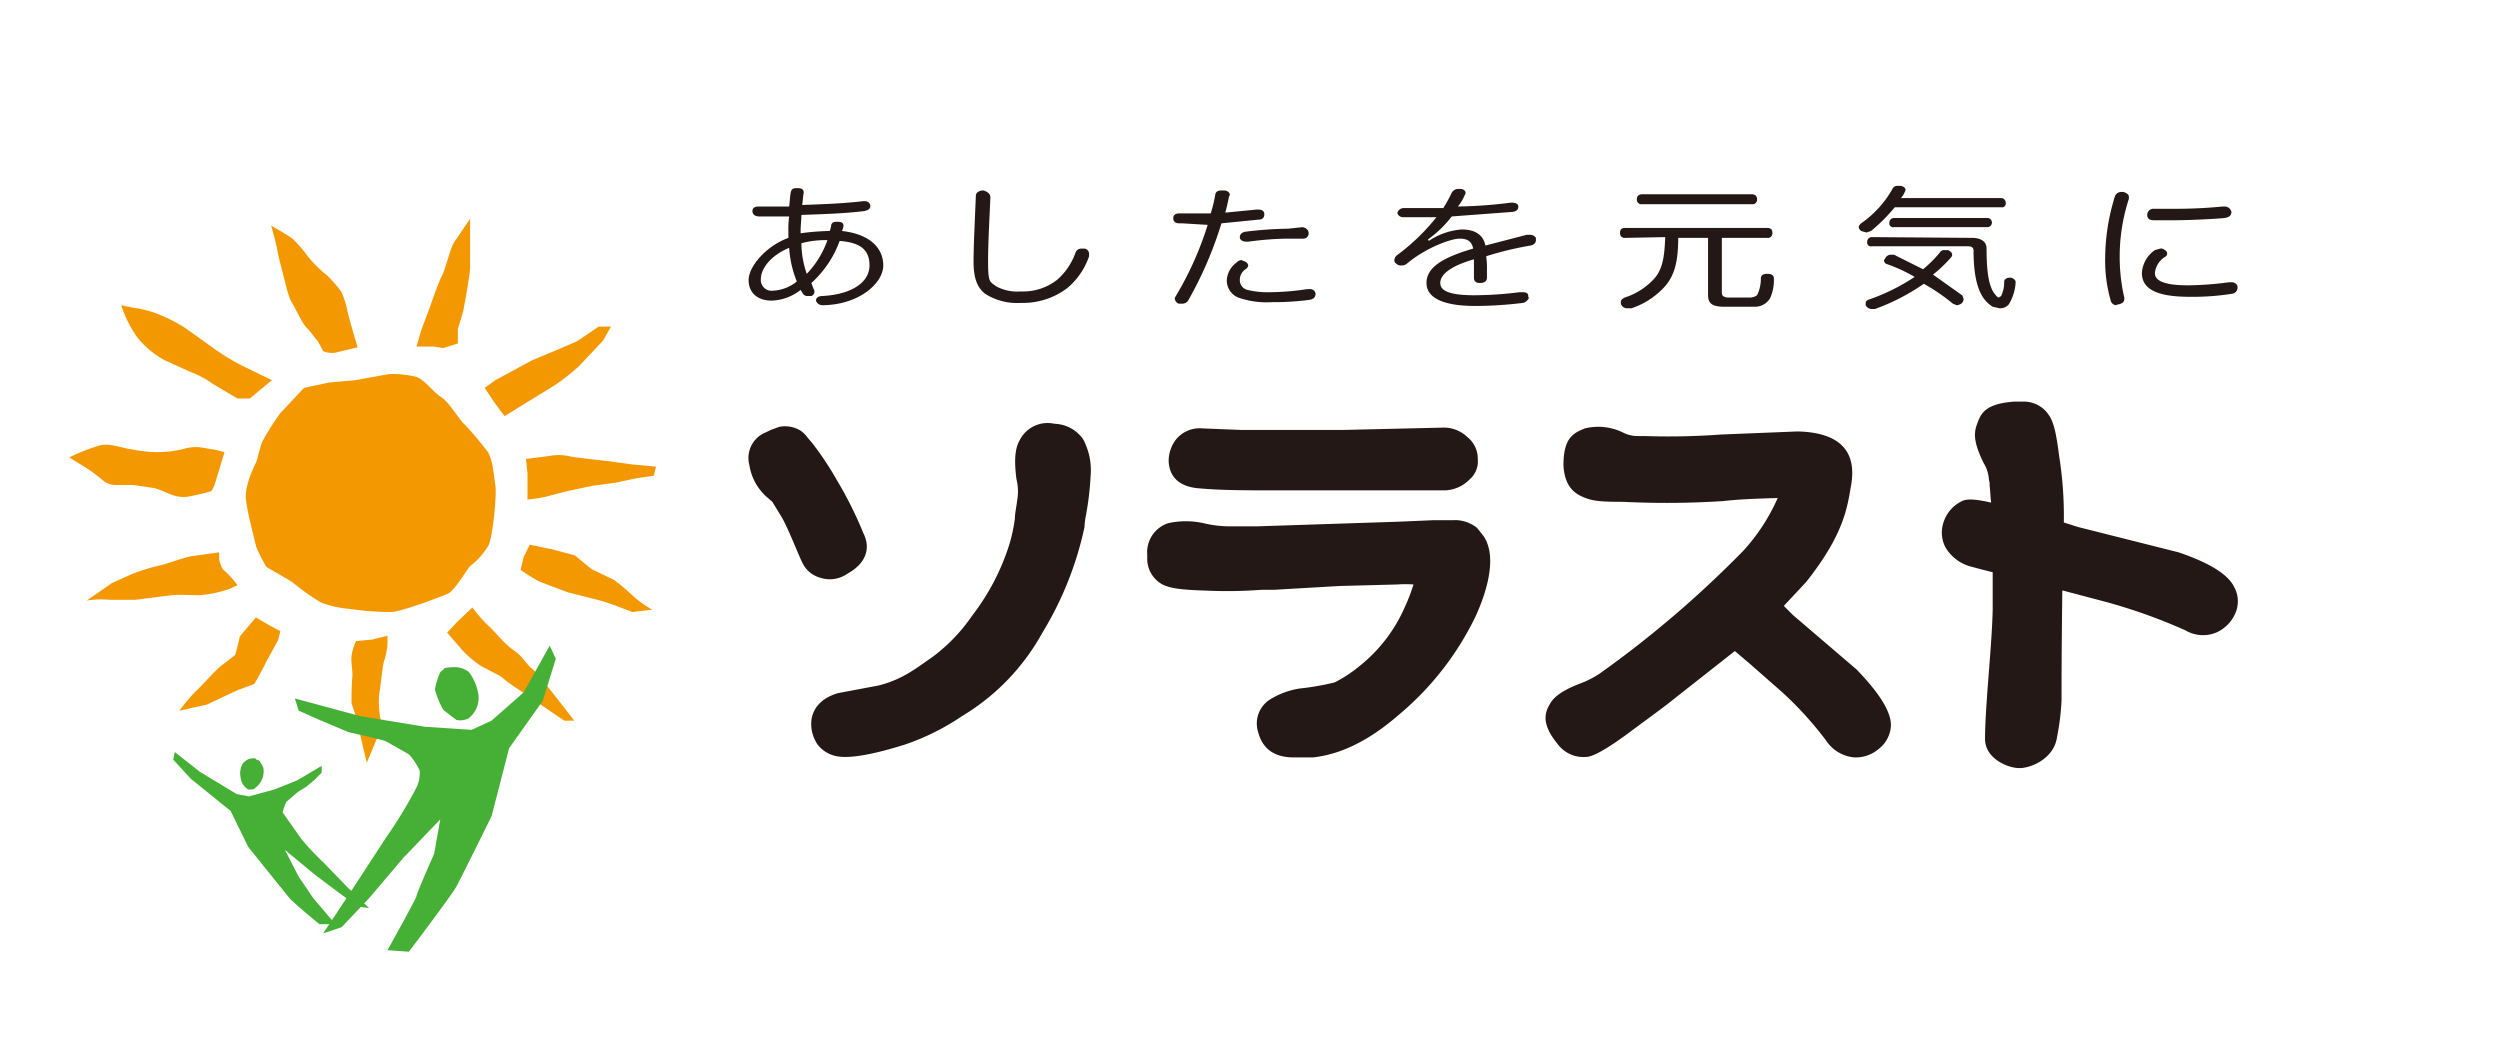 <svg viewBox="-9.042 -17.458 326.747 124.093" xmlns="http://www.w3.org/2000/svg" width="2500" height="1054"><path d="M37.7 21.1l-2.9.7a2.8 2.8 0 0 1-1.6-.2l-.7-1.3c-.4-.4-.9-1.2-1.5-1.8s-1.6-2.9-2-3.4a12.8 12.8 0 0 1-.7-2.2s-1-3.8-1.1-4.5-.8-3.2-.8-3.2 2.3 1.3 2.9 1.8a18.1 18.1 0 0 1 1.8 2.1 15.9 15.9 0 0 0 2.6 2.6 16.2 16.2 0 0 1 1.9 2.2 12.9 12.9 0 0 1 .8 2.6c.1.6 1.3 4.6 1.3 4.6zM26.5 25.4l-3.7-1.8a28.8 28.8 0 0 1-3.4-2l-4.2-3a21.3 21.3 0 0 0-4-2 16.4 16.4 0 0 0-3-.7l-1.4-.3a15.5 15.5 0 0 0 2.1 4.2 11.7 11.7 0 0 0 3.6 3l3.3 1.5a12.4 12.4 0 0 1 3 1.6l3.2 1.9h1.6zM20.3 34.8L19 39.1l-.4.8-1.1.3-1.8.4a4.2 4.2 0 0 1-2.2-.2c-.4-.1-1.6-.7-2.4-.9l-2.7-.4H6a2.6 2.6 0 0 1-1.7-.7 24 24 0 0 0-2-1.5L0 35.5a24.8 24.8 0 0 1 4.1-1.6c1.2-.3 3.3.5 3.9.5a17.5 17.5 0 0 0 3.3.4 14.6 14.6 0 0 0 3.6-.4 5.5 5.5 0 0 1 2.4-.2l1.8.3zM19.6 47.9l-3.6.5c-1.1.2-3.2 1-4.1 1.2a25.7 25.7 0 0 0-3.6 1.1l-2.7 1.2-3.3 2.3a12.1 12.1 0 0 1 3-.1h3.4l4.7-.6c.8-.1 2.3 0 3.7 0a16.3 16.3 0 0 0 3.8-.8l1.1-.5a13 13 0 0 0-1.7-1.9c-.5-.3-.7-1.6-.7-1.6zM24.4 56.4l-2.1 2.5c0 .2-.6 2.4-.6 2.4l-1.8 1.4c-.6.4-2.7 2.8-3.4 3.4a22.7 22.7 0 0 0-2.1 2.5l3.6-.8 3.8-1.8 2.4-.9s1.1-1.9 1.5-2.8l1.6-2.9.3-1.2-1.5-.8zM37.5 59.5a5.9 5.9 0 0 0-.6 2c-.1.8.2 1.9.1 2.8s-.1 3.3-.1 3.3a30.3 30.3 0 0 1 .9 3.1c.3 1.4 1.1 4.7 1.1 4.7l2-4.8a12.3 12.3 0 0 1-.4-4c.3-1.9.5-4.3.7-4.6a10 10 0 0 0 .4-2v-1.2l-2 .5zM52.7 55.1l-2.1 2-1.2 1.3 2 2.3a13.2 13.2 0 0 0 2.5 2.1l2.5 1.3a17.7 17.7 0 0 0 2 1.5l6.3 4.3H66s-4.7-6.2-5.5-6.8-1.2-1.6-2.4-2.4-2.6-2.6-3.2-3.1a17.7 17.7 0 0 1-2.2-2.5zM60.2 46.9l-.8 1.6-.4 1.7a27.5 27.5 0 0 0 2.4 1.5l3.7 1.4 4.3 1.1c.9.2 4.2 1.5 4.2 1.5l2.6-.3a15.9 15.9 0 0 1-2.4-1.7 27.8 27.8 0 0 0-2.6-2.2l-2.9-1.4-1-.8-1.2-1-3-.8zM59.9 41v-3.4l-.2-1.9 3.1-.4a6.5 6.5 0 0 1 2.4 0c.7.2 4.6.6 5.4.7l2.9.4 3.2.3-.3 1.2-2.2.3-2.8.6-3 .4-3.3.7-2.7.7a18.6 18.6 0 0 1-2.5.4zM56.9 30.1l6.5-4a27.2 27.2 0 0 0 3.2-2.5l3.2-3.4 1-1.8h-1.6l-2.8 1.9-2.3 1-3.6 1.5-4.8 2.6-1.4 1 1.2 1.8zM45.4 21h2.2l1.3.2 1.9-.6v-1.9l.7-2.3.5-2.8s.4-2.4.4-2.8V4.3l-2.1 3.1c-.4.5-1.2 3.7-1.6 4.4s-1.5 3.9-1.5 3.9L46 18.9zM37.4 25.4l-3.4.3-3.3.7-3.1 3.3a33.6 33.6 0 0 0-2.4 3.8c-.3.8-.6 2.3-.8 2.7s-1.5 3-1.3 4.8 1.2 5.5 1.3 6 1.2 2.6 1.4 2.8 3 1.7 3.5 2.1a26.8 26.8 0 0 0 3.7 2.6 14.3 14.3 0 0 0 3.7.8 37.4 37.4 0 0 0 5.4.4c1.5-.1 6.5-2 7.4-2.4s2.5-3.2 2.9-3.6a9.5 9.5 0 0 0 2.4-2.7c.6-1.2 1.1-6.8.9-7.9s-.3-3.6-1.2-4.6a40.9 40.9 0 0 0-2.9-3.4c-.6-.5-1.9-2.8-3-3.5s-2.3-2.5-3.5-2.7a13.9 13.9 0 0 0-3.3-.3z" fill="#f39800"/><path d="M29.5 67l.5 1.6 2.7 1.2 3.8 1.6s4.5 1 4.9 1.2l3 1.7a8.3 8.3 0 0 1 1.4 2.1 4.2 4.2 0 0 1-.5 2.4 56.9 56.9 0 0 1-3.9 6.4l-4.3 6.6-3.9 5.9 2.4-.8 3.6-3.8 4.5-5.3 4.8-5-.8 4.5s-2.3 5.2-2.3 5.5-3.8 7.1-3.8 7.1l2.8.2s5.6-7.4 6.2-8.5 4.6-9.2 4.6-9.2l2.3-8.9 4.4-6.2 1.7-5.5-.8-1.7-3.4 6.1-4.2 3.7-2.6 1.2-6.1-.4-8.5-1.4z" fill="#45b035"/><path d="M50.6 62.9s-1.5 0-1.6.2-.5.3-.6.7a9.5 9.5 0 0 0-.6 2 11.6 11.6 0 0 0 1.1 2.7l1.7 1.3a2.4 2.4 0 0 0 1.6-.2 3.4 3.4 0 0 0 1.3-3 6.3 6.3 0 0 0-1.3-3.1 3.4 3.4 0 0 0-1.6-.6zM33 75.8v.9l-.9.9-1.2 1-1 .6-1.5 1.3a6 6 0 0 0-.5 1.4l2.4 3.4a32.3 32.3 0 0 0 2.9 3.1l3.1 3.2 2.9 2.8-1.4-.2-2.4-1.7-3.2-2.4-4-3.3 1.8 3.5 1.9 2.8 2.9 3.4h-2.1s-3.4-2.8-3.9-3.4-5.4-6.7-5.4-6.7l-2.3-4.7-5.2-4.2-2.3-2.5.2-1 3.3 2.6 4.8 2.9 1.6.3 3.3-.9 3-1.2z" fill="#45b035"/><path d="M23.5 74.9s.8-.2.9 0 .4.1.5.3.5.7.5 1a2.7 2.7 0 0 1-1.1 2.5c-.1.2-.5.2-.9.2a2.1 2.1 0 0 1-1-1.6 2.5 2.5 0 0 1 .3-1.8 2.1 2.1 0 0 1 .8-.6z" fill="#45b035"/><g fill="#231815"><path d="M283 52.5c-.8-1.7-3.2-3.2-7.3-4.6l-13.1-3.3-1.9-.6v-.2a50 50 0 0 0-.6-8.4c-.4-3.1-.7-4.5-1.4-5.5a3.9 3.9 0 0 0-3.2-1.7h-1.3c-4 .3-4.4 1.7-4.9 3.1s-.1 2.8.9 4.9a4.7 4.7 0 0 1 .7 2.1c0 .2.1.4.1.6v.3c.1.8.1 1.5.2 2.2-2.2-.5-3.2-.5-3.8-.2a4.6 4.6 0 0 0-2.4 2.7 4.2 4.2 0 0 0 .2 3.3 5.5 5.5 0 0 0 3.5 2.6l1.5.4 1.2.3v4.9c-.1 4.8-1 12.6-1 16.9 0 2.5 2.9 3.8 4.5 3.8s4.5-1.3 4.9-4a32.6 32.6 0 0 0 .6-4.9c0-2.2 0-6.5.1-14.3h.1l5.3 1.4a71.9 71.9 0 0 1 10.7 3.8 4.5 4.5 0 0 0 4.2.2 4.9 4.9 0 0 0 2.3-2.4 3.9 3.9 0 0 0-.1-3.4zM225.3 56.1l-1.2-1.2 2.9-3.1c5-6.3 5.4-9.8 5.9-12.7.9-5.2-2.5-6.9-7-7l-10 .4a93 93 0 0 1-10 .2h-.9a4.1 4.1 0 0 1-2-.5 7.4 7.4 0 0 0-4.9-.5c-1.4.6-2.8 1.1-2.8 4.8.1 2 .8 3.3 2.2 4s2.5.8 5.6.8a115.3 115.3 0 0 0 13.1-.1c1.7-.2 3.6-.3 7.1-.4a25.2 25.2 0 0 1-4.5 6.9 138.9 138.9 0 0 1-18.7 16 12 12 0 0 1-2.5 1.3c-2.1.8-3.4 1.6-4 2.6s-1.4 2.5.9 5.3a4.2 4.2 0 0 0 4.1 1.7c1-.2 3.1-1.5 5.5-3.3s4-2.9 6.1-4.6l7.5-5.9 2 1.7 4.1 3.6a45.6 45.6 0 0 1 5.9 6.5 4.9 4.9 0 0 0 3.6 2.1 4.6 4.6 0 0 0 3.2-1.1 4.1 4.1 0 0 0 1.6-3.1c0-1.8-1.5-4.2-4.5-7.3zM184 44.7a4.6 4.6 0 0 0-3.2-1h-2.5l-4.7.2-18.3.6h-3.8a14.8 14.8 0 0 1-3.2-.4 10.6 10.6 0 0 0-4.7 0 4 4 0 0 0-2.7 4.1v.5a3.8 3.8 0 0 0 2 3.4c1 .5 2.4.7 5.6.8a60.9 60.9 0 0 0 7.3-.1h1.6l8.6-.5 7.6-.2a14.7 14.7 0 0 1 2.1 0 24.7 24.7 0 0 1-1.2 3.1 20.1 20.1 0 0 1-5.9 7.6 17.5 17.5 0 0 1-3.2 2.1 34.4 34.4 0 0 1-4.6.8 10.4 10.4 0 0 0-3.8 1.4 3.7 3.7 0 0 0-1.6 4.3c.7 2.7 2.8 3.3 4.6 3.3h2.6c3.6-.4 7.3-2.2 11.1-5.5a38.6 38.6 0 0 0 10.1-12.9c1.7-3.7 2.8-8.1 1-10.6zM147.3 39.5c3.1.3 6 .3 11.3.3h21.2a4.7 4.7 0 0 0 3.2-1.4 3.1 3.1 0 0 0 1.1-2.7 3.6 3.6 0 0 0-1.4-2.9 4.4 4.4 0 0 0-3.2-1.2l-12.9.3h-13.5l-5-.2a4 4 0 0 0-3.4 1.4 4.6 4.6 0 0 0-1 2.9c.1 2 1.3 3.2 3.6 3.5zM101.7 50.7c2.2-1.2 3.2-3.1 2.1-5.3a50.8 50.8 0 0 0-3.5-7 39.9 39.9 0 0 0-3.2-4.8l-.6-.7a3.8 3.8 0 0 0-.9-.9 3.9 3.9 0 0 0-2.8-.5l-1.1.4-.6.3a3.6 3.6 0 0 0-2.2 4.3 7 7 0 0 0 2.2 4.1l.8.7 1.1 1.8c.9 1.4 2.4 5.4 2.9 6.3a3.6 3.6 0 0 0 2.2 1.8 4 4 0 0 0 3.6-.5zM132.1 32.6a4.7 4.7 0 0 0-3.3-1.5 4.1 4.1 0 0 0-4.6 2.2c-.6 1.1-.7 2.6-.4 5a6.5 6.5 0 0 1 .1 2.8c-.1.9-.3 1.7-.3 2.4a22 22 0 0 1-.7 3.3 30 30 0 0 1-4.9 9.4 22.5 22.5 0 0 1-5.2 5.4c-1.9 1.3-3.8 2.9-7 3.7l-5.3 1c-2.1.6-3.3 1.9-3.5 3.6a4.8 4.8 0 0 0 .8 3.1 4.1 4.1 0 0 0 2.9 1.6c1.6.2 4.5-.3 8.6-1.6a31.1 31.1 0 0 0 7.4-3.7 29 29 0 0 0 10.5-10.9 44.3 44.3 0 0 0 5.5-13.8 10 10 0 0 1 .2-1.6 38.3 38.3 0 0 0 .6-5.1 8.5 8.5 0 0 0-.7-4.2 3 3 0 0 0-.7-1.1zM91.8 15c-1.8 0-3-1-3-2.7S91 7.9 94 6.8V6a12.7 12.7 0 0 1 .1-2h-3.9c-.6 0-.9-.3-.9-.7s.3-.6.8-.6h4c.1-.7.1-1.3.2-1.8s.3-.6.8-.6h.1c.6 0 .8.2.8.6-.1.5-.1 1-.2 1.6 2.8-.1 5.5-.2 8-.5h.1c.5 0 .7.2.8.5v.2c0 .3-.3.5-.8.6-2.4.3-5.2.4-8.2.5 0 .7-.1 1.3-.1 2v.4a30.7 30.7 0 0 1 3.8-.3 3.1 3.1 0 0 0 .2-.8c.1-.3.3-.4.7-.4h.2c.5 0 .7.2.7.5a1.9 1.9 0 0 1-.2.7c3.6.4 5.4 2.2 5.4 4.5s-3.1 5.1-7.8 5.2h-.1a.9.9 0 0 1-.9-.6c0-.4.4-.6.8-.6 3.9-.2 6.2-1.8 6.2-4s-1.4-3-3.9-3.2a13.7 13.7 0 0 1-3.7 5.5l.3.8a.4.4 0 0 1 .1.3.6.6 0 0 1-.4.6h-.5a.7.7 0 0 1-.6-.3l-.3-.5a6.4 6.4 0 0 1-3.8 1.4zm2.3-6.9c-2.4 1-3.7 2.7-3.7 4.1a1.4 1.4 0 0 0 1.6 1.5 5.3 5.3 0 0 0 3.1-1.2 14.2 14.2 0 0 1-1-4.4zm5-1a11.9 11.9 0 0 0-3.4.4 12.4 12.4 0 0 0 .7 4 12.1 12.1 0 0 0 2.7-4.4zM120.4 1.5c-.1 2.5-.3 5.7-.3 8.5s.3 2.5 1 3.1a5.8 5.8 0 0 0 3.3.7 7.2 7.2 0 0 0 4.7-1.5 8.4 8.4 0 0 0 2.4-3.5.8.8 0 0 1 .8-.6h.4a.7.7 0 0 1 .6.7v.3a9.3 9.3 0 0 1-2.9 4.2 9.6 9.6 0 0 1-6 1.9 7.8 7.8 0 0 1-4.7-1.2c-1-.8-1.5-2-1.5-4.2s.2-6 .3-8.6c0-.4.4-.7 1-.7.6.2.9.5.9.9zM145.5 4.9h-.4c-.6 0-.8-.3-.8-.7 0-.3.2-.6.8-.6h4.1a18.3 18.3 0 0 0 .6-2.5c.1-.4.4-.5.9-.5h.2c.5 0 .8.3.8.6a.1.1 0 0 1-.1.1 22.5 22.5 0 0 1-.5 2.2l4.1-.4h.2c.4 0 .7.1.8.5v.2a.6.6 0 0 1-.6.6l-5 .5a50.2 50.2 0 0 1-4.3 10 .9.9 0 0 1-.8.5h-.5a.8.8 0 0 1-.5-.7c0-.1.1-.2.2-.4a42.8 42.8 0 0 0 4.1-9.2zm7.5 7.4a1.3 1.3 0 0 0 1 1.3 11 11 0 0 0 3 .3 33.2 33.2 0 0 0 4.8-.4h.3a.7.7 0 0 1 .8.6c0 .4-.2.7-.8.8a34.8 34.8 0 0 1-4.9.3 11.1 11.1 0 0 1-4.1-.5 2.4 2.4 0 0 1-1.8-2.4 3.1 3.1 0 0 1 1.3-2.3.9.9 0 0 1 .6-.3l.5.2a.7.7 0 0 1 .4.5.8.8 0 0 1-.2.4 1.7 1.7 0 0 0-.9 1.5zm8.2-6.9c.5.1.8.4.8.8a.7.7 0 0 1-.8.7h-2a40.6 40.6 0 0 0-5.1.4h-.2c-.5 0-.9-.2-.9-.6 0-.3.2-.6.7-.7a49.2 49.2 0 0 1 5.6-.4zM177.7 7.2a8.9 8.9 0 0 1 4.3-1.5c1.6 0 2.8.6 3.1 2.1l5.4-1.4h.4a.9.9 0 0 1 .8.4v.3c0 .3-.2.6-.7.7a43.5 43.5 0 0 0-5.8 1.4 10.9 10.9 0 0 1 .1 1.8v1c0 .5-.4.7-.9.7s-.8-.2-.8-.7V9.6c-3.1.9-4.4 2-4.4 3.1s1.4 1.6 4.5 1.6a49.8 49.8 0 0 0 5.9-.4h.3c.5 0 .8.1.8.5s.1.1.1.2-.3.6-.8.7a52.3 52.3 0 0 1-6.2.4c-4.1 0-6.4-1-6.4-3s2-3.3 6.1-4.5c-.2-1-.8-1.3-1.8-1.3s-4.3 1.1-6.9 3.3a1 1 0 0 1-.7.2.7.7 0 0 1-.6-.2.5.5 0 0 1-.3-.5.9.9 0 0 1 .3-.6 27.4 27.4 0 0 0 5.2-5h-4.3c-.5 0-.8-.3-.8-.6a.9.9 0 0 1 .8-.6h5.2a19.8 19.8 0 0 0 1.1-2 1 1 0 0 1 .8-.5h.3c.5 0 .7.3.7.5a.4.4 0 0 1-.1.3 6 6 0 0 1-.9 1.5 60.5 60.5 0 0 0 6.9-.5h.2c.5 0 .8.2.8.5 0 .4-.2.6-.7.7l-8 .6a14.7 14.7 0 0 1-3.1 3zM203.4 6.8a.6.6 0 0 1-.7-.7c0-.4.2-.6.7-.6h18.5c.5 0 .7.2.7.6a.6.6 0 0 1-.7.7H216v7.1c0 .5.2.6.7.7h3.1c.5-.1.8-.2.9-.5a5 5 0 0 0 .4-2c0-.4.3-.6.8-.6h.1c.5 0 .8.2.8.6a5.7 5.7 0 0 1-.5 2.6 2.3 2.3 0 0 1-2.1 1.1H216c-1.4-.1-1.8-.5-1.8-1.6V6.8h-3.9c0 3.1-.5 4.9-1.7 6.3a10.3 10.3 0 0 1-4.4 2.9h-.6a.8.8 0 0 1-.7-.4c-.1-.1-.1-.2-.1-.4s.1-.4.5-.6a8.9 8.9 0 0 0 3.8-2.4c1.1-1.2 1.4-2.7 1.5-5.5zm2.2-4.4a.6.6 0 0 1-.7-.7c0-.3.2-.6.7-.6h14.3c.5 0 .7.3.7.6a.6.6 0 0 1-.7.7zM238.6 2.8a22.7 22.7 0 0 1-3.1 3.1l-.6.2-.7-.2c-.2-.2-.3-.3-.3-.5s.1-.3.3-.5a13.5 13.5 0 0 0 4.1-4.5.7.7 0 0 1 .7-.4h.4c.4.1.6.3.6.5a.4.4 0 0 1-.1.3 2.2 2.2 0 0 1-.5.8h13.1a.6.6 0 0 1 .6.6.5.5 0 0 1-.6.6zm-1.1 7.4a.5.5 0 0 1-.3-.5l.2-.3a.8.8 0 0 1 .7-.4h.4l3.8 1.9a15.2 15.2 0 0 0 2.2-2.2.6.6 0 0 1 .6-.3h.5c.3.2.5.3.5.6s-.1.2-.1.3a17.5 17.5 0 0 1-2.4 2.3l3.8 2.7a1.7 1.7 0 0 1 .2.5.8.8 0 0 1-.2.5 1.1 1.1 0 0 1-.7.3l-.5-.2a25.5 25.5 0 0 0-3.8-2.6 27.6 27.6 0 0 1-6.4 3.3h-.4a.9.9 0 0 1-.8-.5v-.3c0-.2.2-.4.6-.5a26.2 26.2 0 0 0 5.8-2.9 20.2 20.2 0 0 0-3.7-1.7zm11.2-3.4c1.2 0 1.9.5 1.9 1.4 0 3.6.4 5.3 1.3 6.2a.4.4 0 0 0 .3.2l.3-.2a4.1 4.1 0 0 0 .4-1.9c0-.3.4-.5.7-.5h.2q.6.2.6.6a6.2 6.2 0 0 1-.9 2.9 1.5 1.5 0 0 1-1.2.5l-.9-.2c-1.1-.7-2.5-2.1-2.5-7.3 0-.4-.2-.6-.7-.6h-12.6a.5.5 0 0 1-.6-.6.6.6 0 0 1 .6-.6zm2-2.6a.6.6 0 1 1 0 1.2h-12.2a.5.5 0 0 1-.6-.6.6.6 0 0 1 .6-.6zM269.2 1.4v.3a24.2 24.2 0 0 0-1.2 7.6 23.3 23.3 0 0 0 .6 5.3v.2c0 .4-.3.6-.8.7s-.1.1-.2.1a.8.8 0 0 1-.8-.7 18.8 18.8 0 0 1-.7-5.5 27.5 27.5 0 0 1 1.3-8.1.9.9 0 0 1 .9-.5h.2c.3.1.7.3.7.6zm5 7.4a.5.5 0 0 1-.3.5 2.8 2.8 0 0 0-1.3 2.1c0 1 1.2 1.6 4.3 1.6a42.6 42.6 0 0 0 5.4-.4h.3a.8.8 0 0 1 .8.5v.2a.8.8 0 0 1-.7.8 32 32 0 0 1-5.6.4c-4 0-6.2-.9-6.2-3.1a3.9 3.9 0 0 1 1.7-3l.7-.2a.7.7 0 0 1 .6.2.5.5 0 0 1 .3.4zm7.5-6.1a.9.9 0 0 1 .9.7c0 .4-.2.7-.9.8s-4.5.3-6.9.3h-2.3c-.7 0-.9-.3-.9-.7a.8.8 0 0 1 .9-.8h2.3a65.9 65.9 0 0 0 6.7-.3z"/></g></svg>